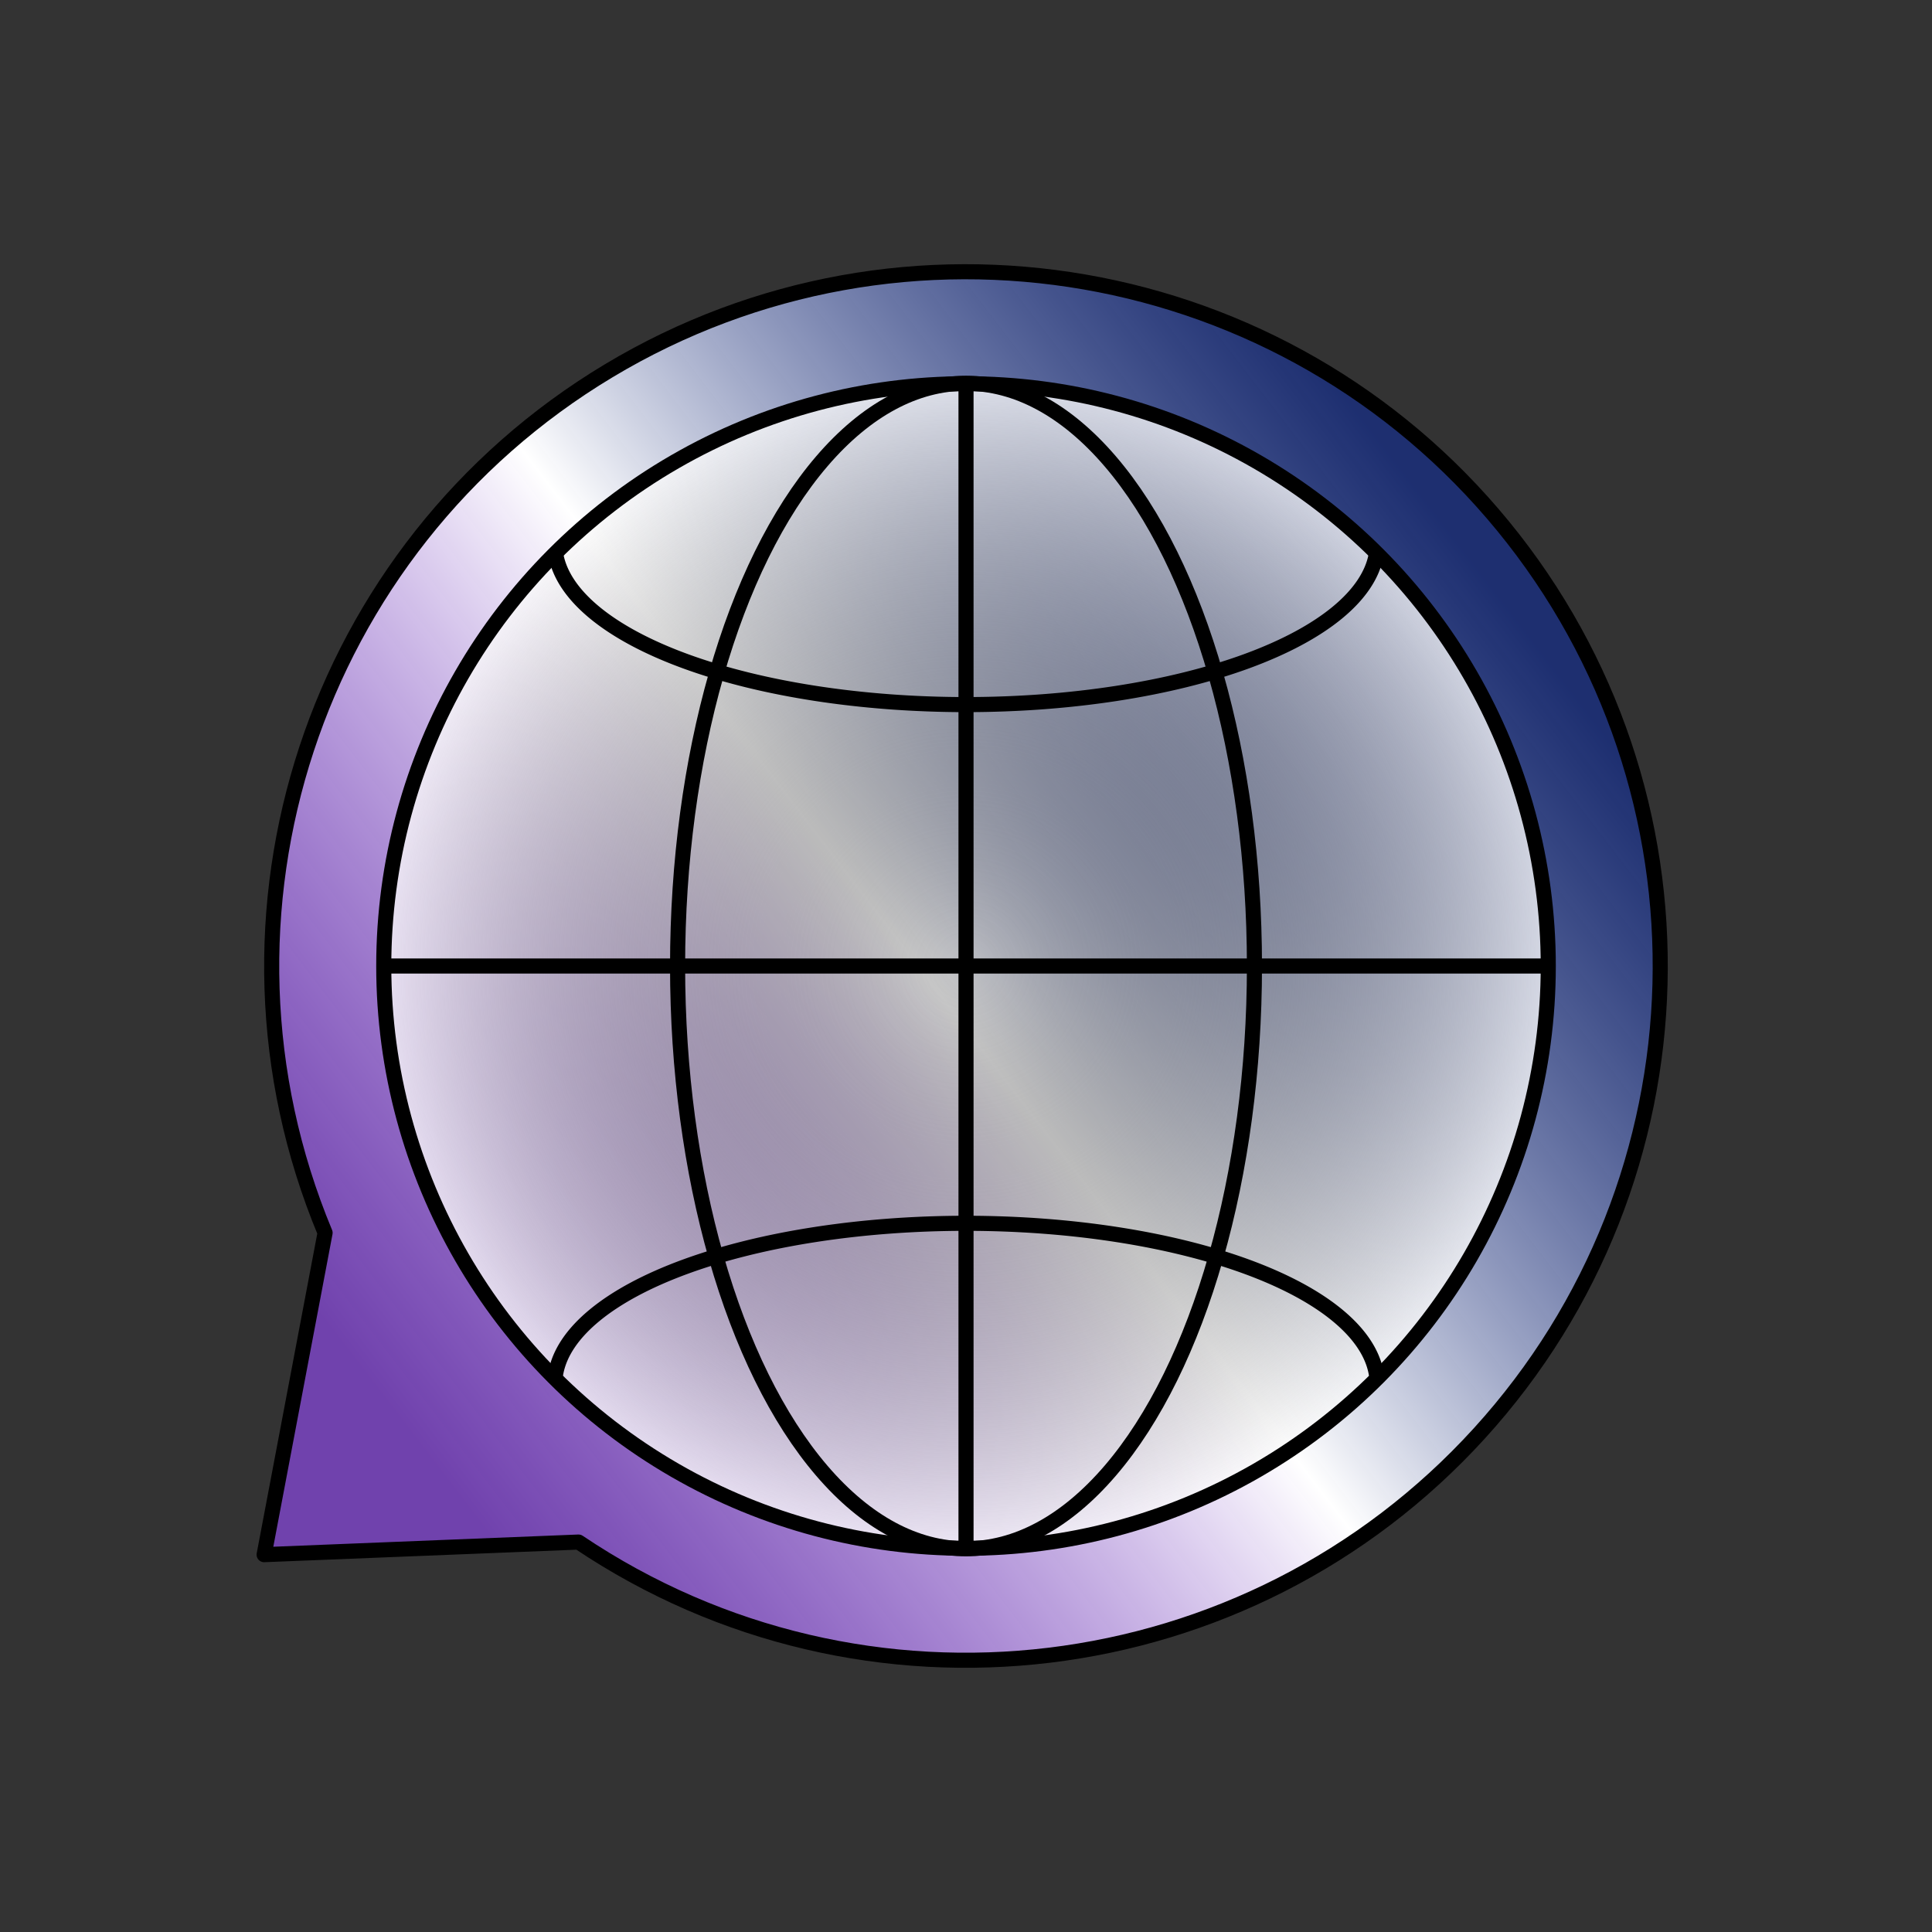 <?xml version="1.0" encoding="UTF-8" standalone="no"?>
<!-- Created with Inkscape (http://www.inkscape.org/) -->

<svg
   width="256"
   height="256"
   viewBox="0 0 67.733 67.733"
   version="1.1"
   id="svg1"
   inkscape:version="1.3.2 (091e20e, 2023-11-25, custom)"
   sodipodi:docname="icon.svg"
   xmlns:inkscape="http://www.inkscape.org/namespaces/inkscape"
   xmlns:sodipodi="http://sodipodi.sourceforge.net/DTD/sodipodi-0.dtd"
   xmlns:xlink="http://www.w3.org/1999/xlink"
   xmlns="http://www.w3.org/2000/svg"
   xmlns:svg="http://www.w3.org/2000/svg">
  <rect x="0" y="0" width="67.733" height="67.733" fill="#333333" stroke="none"/>
  <sodipodi:namedview
     id="namedview1"
     pagecolor="#ffffff"
     bordercolor="#cccccc"
     borderopacity="1"
     inkscape:showpageshadow="0"
     inkscape:pageopacity="1"
     inkscape:pagecheckerboard="true"
     inkscape:deskcolor="#d1d1d1"
     inkscape:document-units="px"
     inkscape:zoom="0.35355339"
     inkscape:cx="-1134.1993"
     inkscape:cy="-504.87424"
     inkscape:window-width="2560"
     inkscape:window-height="1369"
     inkscape:window-x="-8"
     inkscape:window-y="-8"
     inkscape:window-maximized="1"
     inkscape:current-layer="layer1"
     showguides="false" />
  <defs
     id="defs1">
    <linearGradient
       id="linearGradient31"
       inkscape:collect="always">
      <stop
         style="stop-color:#000000;stop-opacity:0.2;"
         offset="0"
         id="stop32" />
      <stop
         style="stop-color:#ffffff;stop-opacity:0.8;"
         offset="1"
         id="stop34" />
    </linearGradient>
    <clipPath
       clipPathUnits="userSpaceOnUse"
       id="clipPath25">
      <rect
         style="fill:#ff0000;stroke:none;stroke-width:3;stroke-linecap:square;stroke-linejoin:miter;paint-order:stroke markers fill;stop-color:#000000"
         id="rect25-8"
         width="78"
         height="45.033"
         x="763.613"
         y="452.824" />
    </clipPath>
    <linearGradient
       id="linearGradient16"
       inkscape:collect="always">
      <stop
         style="stop-color:#9a4dff;stop-opacity:0.6;"
         offset="0"
         id="stop17" />
      <stop
         style="stop-color:#ffffff;stop-opacity:1;"
         offset="0.5"
         id="stop19" />
      <stop
         style="stop-color:#102d9a;stop-opacity:0.6;"
         offset="1"
         id="stop18" />
    </linearGradient>
    <linearGradient
       inkscape:collect="always"
       xlink:href="#linearGradient16"
       id="linearGradient18"
       x1="14.172"
       y1="49.906"
       x2="52.338"
       y2="20.627"
       gradientUnits="userSpaceOnUse" />
    <radialGradient
       inkscape:collect="always"
       xlink:href="#linearGradient31"
       id="radialGradient33"
       cx="33.867"
       cy="33.867"
       fx="33.867"
       fy="33.867"
       r="20.678"
       gradientTransform="translate(0)"
       gradientUnits="userSpaceOnUse" />
  </defs>
  <g
     inkscape:label="Calque 1"
     inkscape:groupmode="layer"
     id="layer1">
    <path
       id="path1"
       style="fill:url(#linearGradient18);fill-opacity:1;fill-rule:nonzero;stroke:#000000;stroke-width:0.529;stroke-linecap:round;stroke-linejoin:round"
       d="m 20.282,54.062 c 10.018,6.739 23.463,5.114 31.588,-3.817 8.125,-8.931 8.474,-22.468 0.821,-31.807 C 45.037,9.1 31.695,6.785 21.342,12.998 10.99,19.211 6.757,32.075 11.397,43.221 L 9.26,54.504 Z"
       sodipodi:nodetypes="csssccc" />
    <ellipse
       style="fill:url(#radialGradient33);stroke:#000000;stroke-width:0.529;stroke-linecap:round;stroke-linejoin:round;stroke-dasharray:none;fill-opacity:1;opacity:1"
       id="path1-0"
       cx="33.867"
       cy="33.867"
       rx="20.413"
       ry="20.413" />
    <path
       style="fill:none;stroke:#000000;stroke-width:0.529;stroke-linecap:butt;stroke-linejoin:miter;stroke-opacity:1;stroke-dasharray:none"
       d="m 13.229,33.867 h 41.275"
       id="path2"
       sodipodi:nodetypes="cc" />
    <path
       style="fill:none;stroke:#000000;stroke-width:0.529;stroke-linecap:butt;stroke-linejoin:miter;stroke-opacity:1;stroke-dasharray:none"
       d="m 33.867,13.229 v 41.275"
       id="path3"
       sodipodi:nodetypes="cc" />
    <ellipse
       style="fill:none;stroke:#000000;stroke-width:0.529;stroke-linecap:round;stroke-linejoin:bevel;stroke-dasharray:none"
       id="path5"
       cx="33.867"
       cy="33.867"
       rx="10.112"
       ry="20.431" />
    <path
       style="fill:none;stroke:#000000;stroke-width:0.529;stroke-linecap:round;stroke-linejoin:bevel;stroke-dasharray:none"
       id="path11"
       sodipodi:type="arc"
       sodipodi:cx="33.866669"
       sodipodi:cy="19.050001"
       sodipodi:rx="14.41682"
       sodipodi:ry="5.6524973"
       sodipodi:start="0.06981317"
       sodipodi:end="3.0717795"
       sodipodi:open="true"
       sodipodi:arc-type="arc"
       d="M 48.248,19.444 A 14.417,5.652 0 0 1 33.867,24.702 14.417,5.652 0 0 1 19.485,19.444" />
    <path
       style="fill:none;stroke:#000000;stroke-width:0.529;stroke-linecap:round;stroke-linejoin:bevel;stroke-dasharray:none"
       id="path12"
       sodipodi:type="arc"
       sodipodi:cx="33.866669"
       sodipodi:cy="-48.53883"
       sodipodi:rx="14.41682"
       sodipodi:ry="5.6524973"
       sodipodi:start="0.06981317"
       sodipodi:end="3.0717795"
       sodipodi:open="true"
       sodipodi:arc-type="arc"
       d="m 48.248,-48.145 a 14.417,5.652 0 0 1 -14.382,5.258 14.417,5.652 0 0 1 -14.382,-5.258"
       transform="scale(1,-1)" />
  </g>
</svg>
